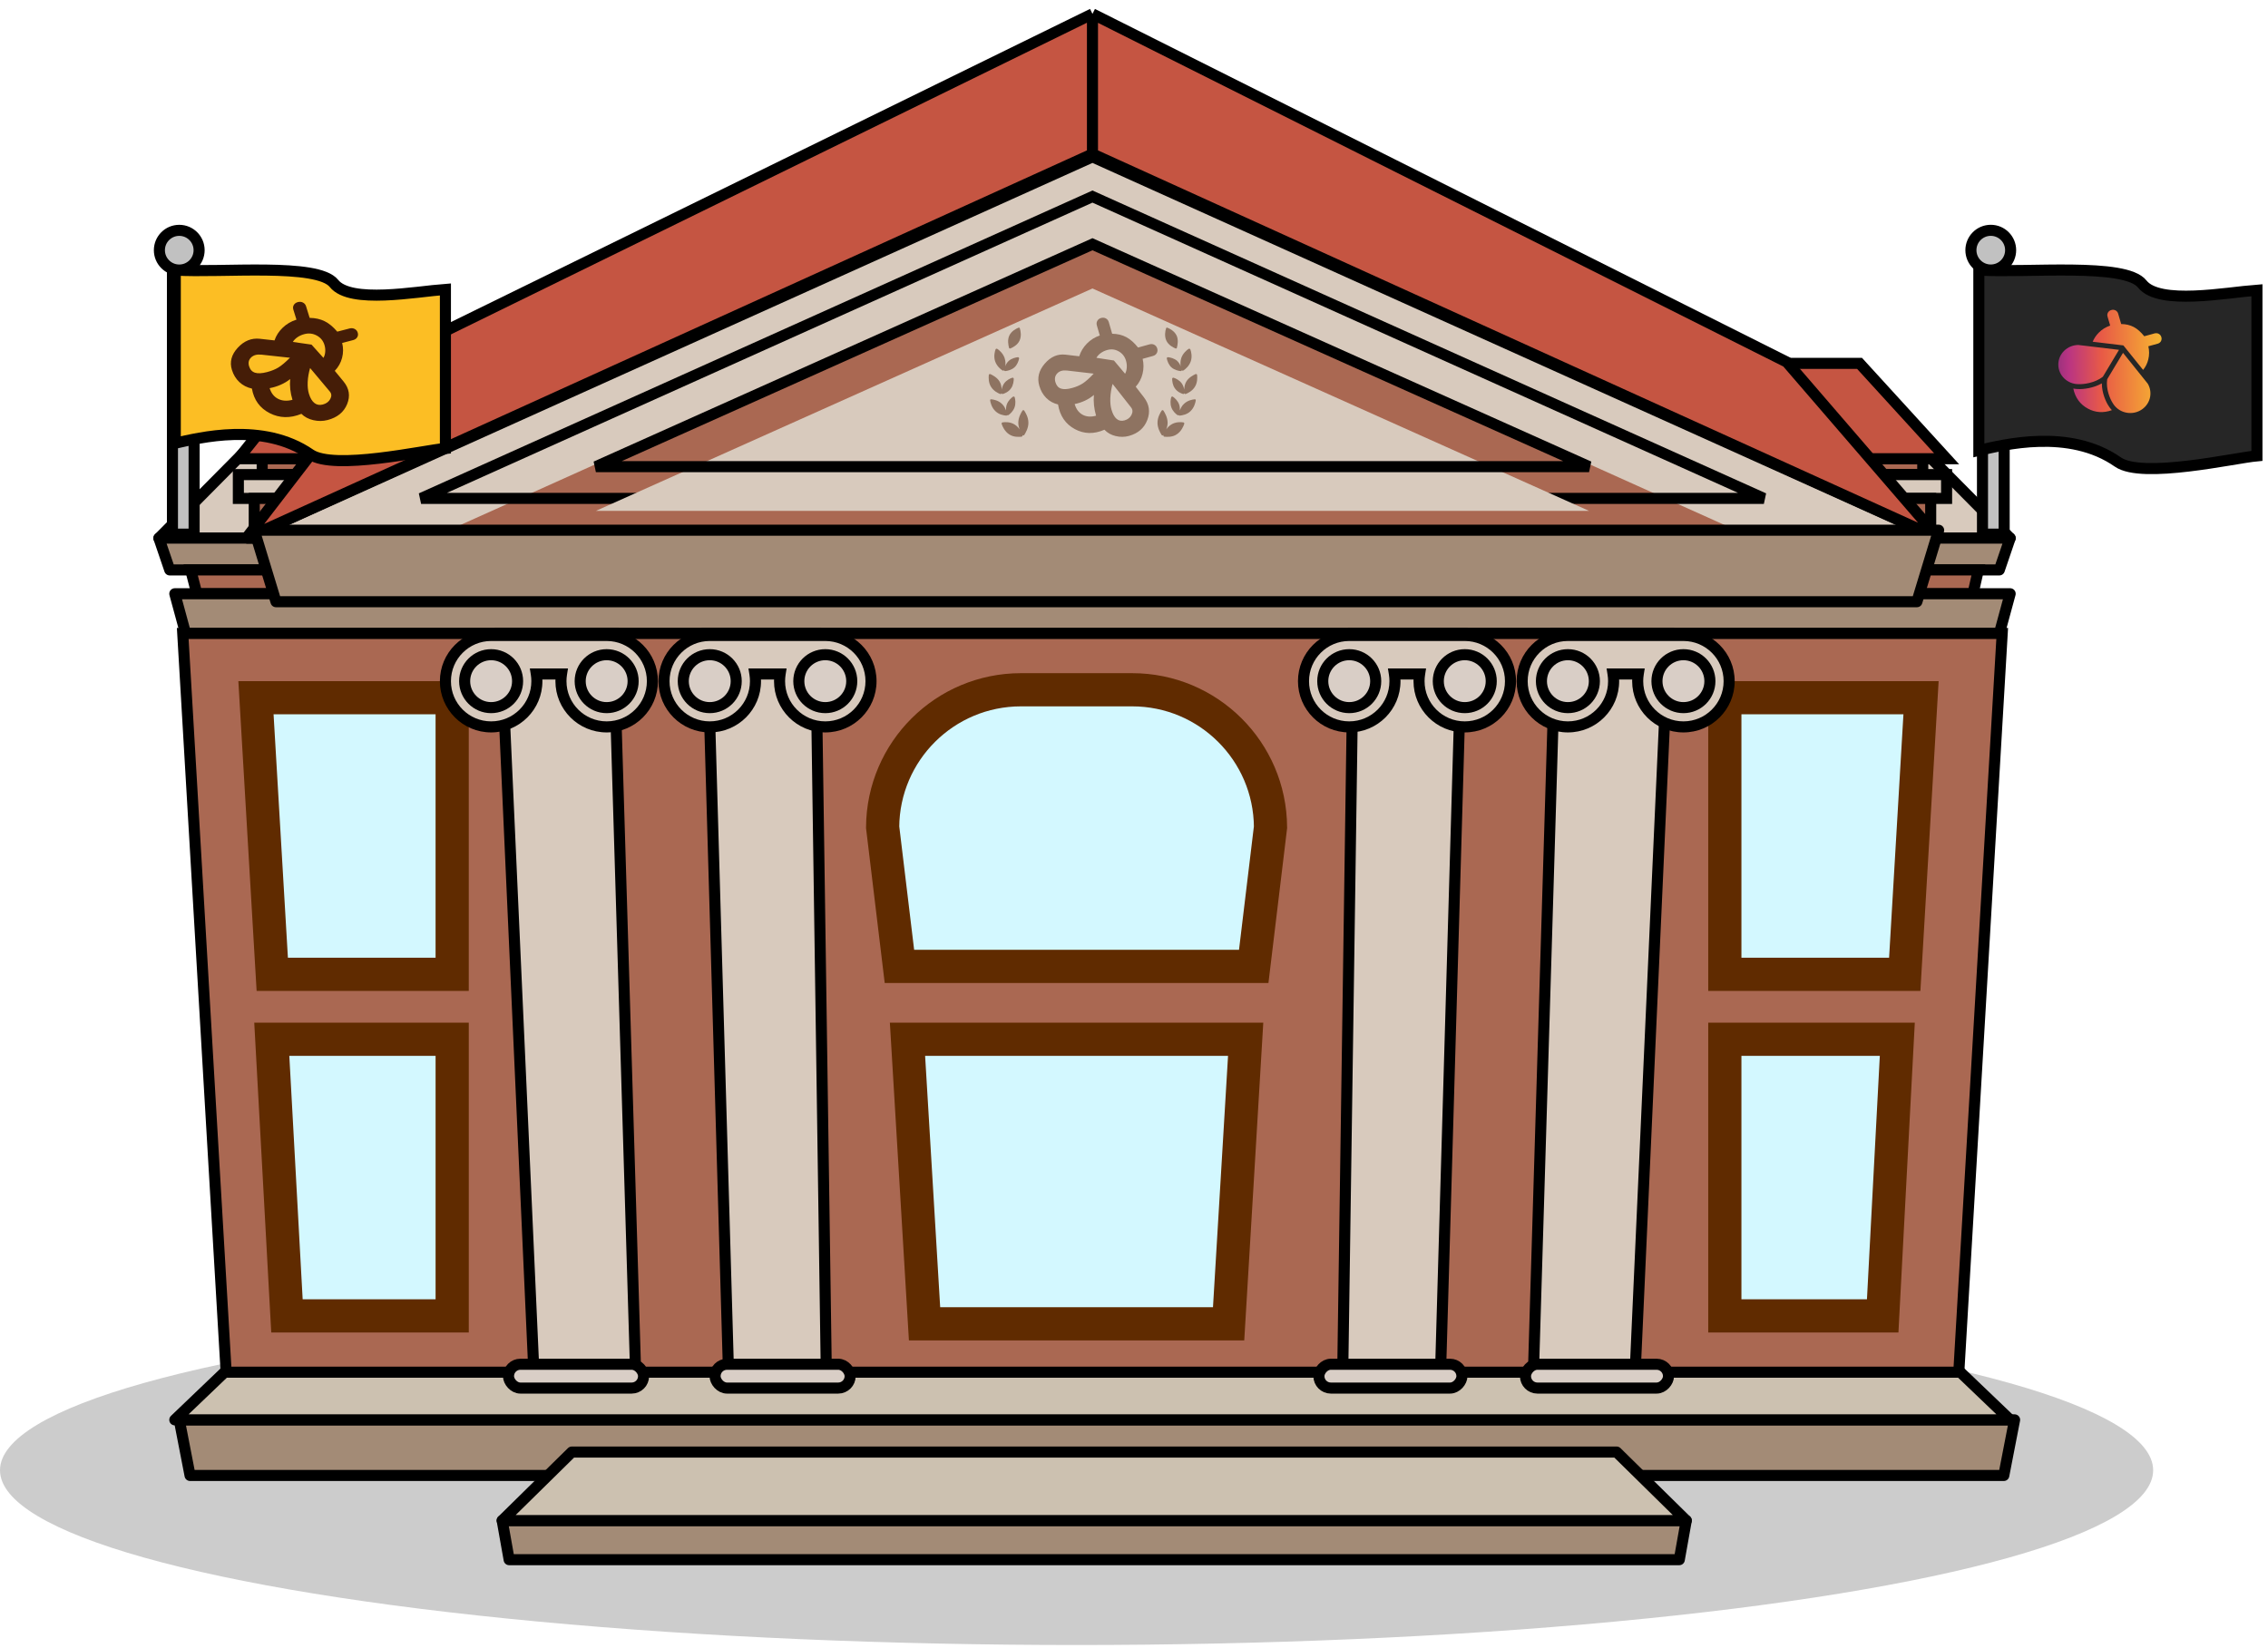 <svg xmlns="http://www.w3.org/2000/svg" width="205" height="149" viewBox="0 0 205 149" fill="none">
  <path d="M22.192 40.754H173.865L181.694 48.654H14.363L22.192 40.754Z" fill="#D8CABD" stroke="black" stroke-linejoin="round"/>
  <ellipse cx="97.31" cy="132.924" rx="97.31" ry="15.799" fill="black" fill-opacity="0.2"/>
  <path d="M17.178 133.395H181.12L182.096 128.367H16.202L17.178 133.395Z" fill="#A38B76" stroke="black" stroke-linejoin="round"/>
  <path d="M46.02 141.008H151.788L152.418 137.47H45.391L46.02 141.008Z" fill="#A38B76" stroke="black" stroke-linejoin="round"/>
  <path d="M45.391 137.471H152.418L146.122 131.279H51.686L45.391 137.471Z" fill="#CCC1B0" stroke="black" stroke-linejoin="round"/>
  <path d="M15.8 128.367H181.694L171.935 119.031H25.558L15.8 128.367Z" fill="#CCC1B0" stroke="black" stroke-linejoin="round"/>
  <rect x="23.699" y="41.471" width="150.095" height="1.436" fill="#AA6852" stroke="black"/>
  <path d="M21.545 45.062H175.948V42.908H21.545V45.062Z" fill="#D8CABD" stroke="black"/>
  <rect x="22.981" y="45.062" width="151.531" height="3.591" fill="#AA6852" stroke="black"/>
  <path d="M15.342 51.525H180.715L181.694 48.653H14.363L15.342 51.525Z" fill="#A38B76" stroke="black" stroke-linejoin="round"/>
  <path d="M17.236 51.525H178.821L178.331 53.68H17.792L17.236 51.525Z" fill="#AA6852" stroke="black"/>
  <path d="M16.776 57.272H180.718L181.694 53.681H15.8L16.776 57.272Z" fill="#A38B76" stroke="black" stroke-linejoin="round"/>
  <path d="M16.518 57.272H180.975L177.052 124.06H20.441L16.518 57.272Z" fill="#AA6852" stroke="black"/>
  <path d="M92.283 62.361H102.337C109.215 62.361 114.795 67.915 114.839 74.782L113.322 87.369H81.297L79.78 74.782C79.825 67.915 85.405 62.361 92.283 62.361Z" fill="#D3F8FF" stroke="#602B00" stroke-width="3"/>
  <path d="M40.872 93.959V118.967H25.937L25.248 106.381L24.566 93.959H40.872Z" fill="#D3F8FF" stroke="#602B00" stroke-width="3"/>
  <path d="M40.871 63.08V88.088H24.609L23.867 75.496L23.136 63.08H40.871Z" fill="#D3F8FF" stroke="#602B00" stroke-width="3"/>
  <path d="M112.593 93.959L111.829 106.732L111.052 119.686H83.568L82.792 106.732L82.026 93.959H112.593Z" fill="#D3F8FF" stroke="#602B00" stroke-width="3"/>
  <path d="M28.428 32.853H168.081L175.948 41.471H21.545L28.428 32.853Z" fill="#C55542" stroke="black"/>
  <path d="M98.746 14.182L175.23 48.653H22.263L98.746 14.182Z" fill="#D8CABD" stroke="black"/>
  <path d="M98.746 13.918L175.23 48.652L161.502 32.732L98.746 1.254L34.52 32.732L22.263 48.652L98.746 13.918Z" fill="#C55542"/>
  <path d="M98.746 13.918L175.23 48.652L161.502 32.732L98.746 1.254M98.746 13.918L22.263 48.652L34.52 32.732L98.746 1.254M98.746 13.918V1.254" stroke="black"/>
  <g filter="url(#filter0_i_31723_112)">
    <path d="M98.746 17.771L159.431 45.061H38.062L98.746 17.771Z" fill="#AA6852"/>
  </g>
  <path d="M98.746 17.771L159.431 45.061H38.062L98.746 17.771Z" stroke="black"/>
  <g filter="url(#filter1_i_31723_112)">
    <path d="M98.746 22.08L143.631 42.188H53.861L98.746 22.08Z" fill="#D8CABD"/>
  </g>
  <path d="M98.746 22.08L143.631 42.188H53.861L98.746 22.08Z" stroke="black"/>
  <path d="M22.981 47.935H175.23L173.266 54.399H24.946L22.981 47.935Z" fill="#A38B76" stroke="black" stroke-linejoin="round"/>
  <path d="M45.244 57.272H55.442L57.452 124.06H48.258L45.244 57.272Z" fill="#D8CABD" stroke="black"/>
  <path d="M63.916 57.272H73.722L74.688 124.06H65.848L63.916 57.272Z" fill="#D8CABD" stroke="black"/>
  <rect x="45.962" y="123.34" width="12.209" height="2.154" rx="1.077" fill="#D9CEC6" stroke="black"/>
  <rect x="64.634" y="123.34" width="12.209" height="2.154" rx="1.077" fill="#D9CEC6" stroke="black"/>
  <path d="M155.904 93.959V118.967H170.173L170.837 106.384L171.494 93.959H155.904Z" fill="#D3F8FF" stroke="#602B00" stroke-width="3"/>
  <path d="M155.904 63.08V88.088H172.166L172.908 75.496L173.639 63.08H155.904Z" fill="#D3F8FF" stroke="#602B00" stroke-width="3"/>
  <path d="M150.813 57.272H140.614L138.604 124.06H147.798L150.813 57.272Z" fill="#D8CABD" stroke="black"/>
  <path d="M132.141 57.272H122.335L121.368 124.06H130.208L132.141 57.272Z" fill="#D8CABD" stroke="black"/>
  <rect width="12.927" height="2.154" rx="1.077" transform="matrix(-1 0 0 1 150.813 123.34)" fill="#D9CEC6" stroke="black"/>
  <rect width="12.927" height="2.154" rx="1.077" transform="matrix(-1 0 0 1 132.141 123.34)" fill="#D9CEC6" stroke="black"/>
  <path fill-rule="evenodd" clip-rule="evenodd" d="M48.527 61.585C48.527 63.868 46.676 65.718 44.394 65.718C42.111 65.718 40.26 63.868 40.26 61.585C40.26 59.302 42.111 57.451 44.394 57.451H44.395H54.837C54.837 57.451 54.837 57.451 54.837 57.451C57.12 57.452 58.97 59.302 58.97 61.585C58.97 63.868 57.12 65.718 54.837 65.718C52.554 65.718 50.703 63.868 50.703 61.585C50.703 61.363 50.721 61.145 50.754 60.932H48.476C48.51 61.145 48.527 61.363 48.527 61.585Z" fill="#D8CABD"/>
  <path d="M54.837 57.451L54.837 56.951L54.837 57.451ZM50.754 60.932L51.248 61.01L51.34 60.432H50.754V60.932ZM48.476 60.932V60.432H47.89L47.982 61.01L48.476 60.932ZM44.394 66.218C46.953 66.218 49.027 64.144 49.027 61.585H48.027C48.027 63.592 46.4 65.218 44.394 65.218V66.218ZM39.76 61.585C39.76 64.144 41.834 66.218 44.394 66.218V65.218C42.387 65.218 40.76 63.592 40.76 61.585H39.76ZM44.394 56.951C41.834 56.951 39.76 59.026 39.76 61.585H40.76C40.76 59.578 42.387 57.951 44.394 57.951V56.951ZM44.395 56.951H44.394V57.951H44.395V56.951ZM54.837 56.951H44.395V57.951H54.837V56.951ZM54.837 57.951C54.837 57.951 54.837 57.951 54.837 57.951L54.837 56.951C54.837 56.951 54.837 56.951 54.837 56.951V57.951ZM54.837 57.951C56.844 57.952 58.47 59.578 58.47 61.585H59.47C59.47 59.026 57.396 56.952 54.837 56.951L54.837 57.951ZM58.47 61.585C58.47 63.592 56.843 65.218 54.837 65.218V66.218C57.396 66.218 59.47 64.144 59.47 61.585H58.47ZM54.837 65.218C52.83 65.218 51.203 63.592 51.203 61.585H50.203C50.203 64.144 52.278 66.218 54.837 66.218V65.218ZM51.203 61.585C51.203 61.389 51.218 61.197 51.248 61.01L50.26 60.854C50.223 61.092 50.203 61.336 50.203 61.585H51.203ZM48.476 61.432H50.754V60.432H48.476V61.432ZM49.027 61.585C49.027 61.336 49.008 61.092 48.97 60.854L47.982 61.01C48.012 61.197 48.027 61.389 48.027 61.585H49.027Z" fill="black"/>
  <circle cx="54.835" cy="61.583" r="2.393" fill="#D9CEC6" stroke="black"/>
  <circle cx="44.391" cy="61.583" r="2.393" fill="#D9CEC6" stroke="black"/>
  <path fill-rule="evenodd" clip-rule="evenodd" d="M126.088 61.585C126.088 63.868 124.237 65.718 121.955 65.718C119.672 65.718 117.821 63.868 117.821 61.585C117.821 59.302 119.672 57.451 121.955 57.451H121.955H132.397C132.397 57.451 132.398 57.451 132.398 57.451C134.681 57.452 136.531 59.302 136.531 61.585C136.531 63.868 134.68 65.718 132.397 65.718C130.114 65.718 128.264 63.868 128.264 61.585C128.264 61.363 128.281 61.145 128.315 60.932H126.037C126.071 61.145 126.088 61.363 126.088 61.585Z" fill="#D8CABD"/>
  <path d="M132.398 57.451L132.398 56.951L132.398 57.451ZM128.315 60.932L128.809 61.01L128.9 60.432H128.315V60.932ZM126.037 60.932V60.432H125.451L125.543 61.01L126.037 60.932ZM121.955 66.218C124.514 66.218 126.588 64.144 126.588 61.585H125.588C125.588 63.592 123.961 65.218 121.955 65.218V66.218ZM117.321 61.585C117.321 64.144 119.395 66.218 121.955 66.218V65.218C119.948 65.218 118.321 63.592 118.321 61.585H117.321ZM121.955 56.951C119.395 56.951 117.321 59.026 117.321 61.585H118.321C118.321 59.578 119.948 57.951 121.955 57.951V56.951ZM121.955 56.951H121.955V57.951H121.955V56.951ZM132.397 56.951H121.955V57.951H132.397V56.951ZM132.397 57.951C132.398 57.951 132.398 57.951 132.398 57.951L132.398 56.951C132.398 56.951 132.397 56.951 132.397 56.951V57.951ZM132.398 57.951C134.404 57.952 136.031 59.578 136.031 61.585H137.031C137.031 59.026 134.957 56.952 132.398 56.951L132.398 57.951ZM136.031 61.585C136.031 63.592 134.404 65.218 132.397 65.218V66.218C134.956 66.218 137.031 64.144 137.031 61.585H136.031ZM132.397 65.218C130.39 65.218 128.764 63.592 128.764 61.585H127.764C127.764 64.144 129.838 66.218 132.397 66.218V65.218ZM128.764 61.585C128.764 61.389 128.779 61.197 128.809 61.01L127.821 60.854C127.783 61.092 127.764 61.336 127.764 61.585H128.764ZM126.037 61.432H128.315V60.432H126.037V61.432ZM126.588 61.585C126.588 61.336 126.569 61.092 126.531 60.854L125.543 61.01C125.573 61.197 125.588 61.389 125.588 61.585H126.588Z" fill="black"/>
  <circle cx="132.398" cy="61.583" r="2.393" fill="#D9CEC6" stroke="black"/>
  <circle cx="121.955" cy="61.583" r="2.393" fill="#D9CEC6" stroke="black"/>
  <path fill-rule="evenodd" clip-rule="evenodd" d="M68.287 61.585C68.287 63.868 66.436 65.718 64.153 65.718C61.87 65.718 60.019 63.868 60.019 61.585C60.019 59.302 61.87 57.451 64.153 57.451H64.153H74.596C74.596 57.451 74.596 57.451 74.596 57.451C76.879 57.451 78.729 59.302 78.729 61.585C78.729 63.868 76.879 65.718 74.596 65.718C72.313 65.718 70.462 63.868 70.462 61.585C70.462 61.363 70.48 61.145 70.513 60.932H68.235C68.269 61.145 68.287 61.363 68.287 61.585Z" fill="#D8CABD"/>
  <path d="M64.153 57.451V56.951H64.153L64.153 57.451ZM70.513 60.932L71.007 61.01L71.099 60.432H70.513V60.932ZM68.235 60.932V60.432H67.65L67.742 61.01L68.235 60.932ZM64.153 66.218C66.712 66.218 68.787 64.144 68.787 61.585H67.787C67.787 63.592 66.16 65.218 64.153 65.218V66.218ZM59.519 61.585C59.519 64.144 61.594 66.218 64.153 66.218V65.218C62.146 65.218 60.519 63.592 60.519 61.585H59.519ZM64.153 56.951C61.594 56.951 59.519 59.026 59.519 61.585H60.519C60.519 59.578 62.146 57.951 64.153 57.951L64.153 56.951ZM64.153 56.951H64.153V57.951H64.153V56.951ZM74.596 56.951H64.153V57.951H74.596V56.951ZM74.596 57.951C74.596 57.951 74.596 57.951 74.596 57.951H74.596C74.596 57.951 74.596 57.951 74.596 57.951C74.596 57.951 74.596 57.951 74.596 57.951H74.596H74.596H74.596H74.596H74.596H74.596H74.596H74.596C74.596 57.951 74.596 57.951 74.596 57.951C74.596 57.951 74.596 57.951 74.596 57.951C74.596 57.951 74.596 57.951 74.596 57.951C74.596 57.951 74.596 57.951 74.596 57.951C74.596 57.951 74.596 57.951 74.596 57.951H74.596H74.596C74.596 57.951 74.596 57.951 74.596 57.951C74.596 57.951 74.596 57.951 74.596 57.951C74.596 57.951 74.596 57.951 74.596 57.951C74.596 57.951 74.596 57.951 74.596 57.951C74.596 57.951 74.596 57.951 74.596 57.951C74.596 57.951 74.596 57.951 74.596 57.951C74.596 57.951 74.596 57.951 74.596 57.951C74.596 57.951 74.596 57.951 74.596 57.951C74.596 57.951 74.596 57.951 74.596 57.951C74.596 57.951 74.596 57.951 74.596 57.951C74.596 57.951 74.596 57.951 74.596 57.951H74.596C74.596 57.951 74.596 57.951 74.596 57.951C74.596 57.951 74.596 57.951 74.596 57.951C74.596 57.951 74.596 57.951 74.596 57.951V56.951C74.596 56.951 74.596 56.951 74.596 56.951C74.596 56.951 74.596 56.951 74.596 56.951C74.596 56.951 74.596 56.951 74.596 56.951H74.596C74.596 56.951 74.596 56.951 74.596 56.951C74.596 56.951 74.596 56.951 74.596 56.951C74.596 56.951 74.596 56.951 74.596 56.951C74.596 56.951 74.596 56.951 74.596 56.951C74.596 56.951 74.596 56.951 74.596 56.951C74.596 56.951 74.596 56.951 74.596 56.951C74.596 56.951 74.596 56.951 74.596 56.951C74.596 56.951 74.596 56.951 74.596 56.951C74.596 56.951 74.596 56.951 74.596 56.951C74.596 56.951 74.596 56.951 74.596 56.951C74.596 56.951 74.596 56.951 74.596 56.951H74.596H74.596C74.596 56.951 74.596 56.951 74.596 56.951C74.596 56.951 74.596 56.951 74.596 56.951C74.596 56.951 74.596 56.951 74.596 56.951C74.596 56.951 74.596 56.951 74.596 56.951C74.596 56.951 74.596 56.951 74.596 56.951H74.596H74.596H74.596H74.596H74.596H74.596H74.596H74.596C74.596 56.951 74.596 56.951 74.596 56.951C74.596 56.951 74.596 56.951 74.596 56.951H74.596C74.596 56.951 74.596 56.951 74.596 56.951V57.951ZM74.596 57.951C76.603 57.951 78.229 59.578 78.229 61.585H79.229C79.229 59.026 77.155 56.951 74.596 56.951V57.951ZM78.229 61.585C78.229 63.592 76.603 65.218 74.596 65.218V66.218C77.155 66.218 79.229 64.144 79.229 61.585H78.229ZM74.596 65.218C72.589 65.218 70.962 63.592 70.962 61.585H69.962C69.962 64.144 72.037 66.218 74.596 66.218V65.218ZM70.962 61.585C70.962 61.389 70.978 61.197 71.007 61.01L70.019 60.854C69.982 61.092 69.962 61.336 69.962 61.585H70.962ZM68.235 61.432H70.513V60.432H68.235V61.432ZM68.787 61.585C68.787 61.336 68.767 61.092 68.729 60.854L67.742 61.01C67.771 61.197 67.787 61.389 67.787 61.585H68.787Z" fill="black"/>
  <circle cx="74.596" cy="61.583" r="2.393" fill="#D9CEC6" stroke="black"/>
  <circle cx="64.153" cy="61.583" r="2.393" fill="#D9CEC6" stroke="black"/>
  <path fill-rule="evenodd" clip-rule="evenodd" d="M145.852 61.585C145.852 63.868 144.001 65.718 141.718 65.718C139.435 65.718 137.584 63.868 137.584 61.585C137.584 59.302 139.435 57.451 141.718 57.451H141.718H152.16C152.161 57.451 152.161 57.451 152.161 57.451C154.444 57.452 156.294 59.302 156.294 61.585C156.294 63.868 154.443 65.718 152.16 65.718C149.877 65.718 148.027 63.868 148.027 61.585C148.027 61.363 148.044 61.145 148.078 60.932H145.8C145.834 61.145 145.852 61.363 145.852 61.585Z" fill="#D8CABD"/>
  <path d="M152.161 57.451L152.161 57.951L152.161 57.451ZM148.078 60.932L148.572 61.01L148.664 60.432H148.078V60.932ZM145.8 60.932V60.432H145.215L145.306 61.01L145.8 60.932ZM141.718 66.218C144.277 66.218 146.352 64.144 146.352 61.585H145.352C145.352 63.592 143.725 65.218 141.718 65.218V66.218ZM137.084 61.585C137.084 64.144 139.159 66.218 141.718 66.218V65.218C139.711 65.218 138.084 63.592 138.084 61.585H137.084ZM141.718 56.951C139.159 56.951 137.084 59.026 137.084 61.585H138.084C138.084 59.578 139.711 57.951 141.718 57.951V56.951ZM141.718 56.951H141.718V57.951H141.718V56.951ZM152.16 56.951H141.718V57.951H152.16V56.951ZM152.16 57.951C152.161 57.951 152.161 57.951 152.161 57.951L152.161 56.951C152.161 56.951 152.161 56.951 152.16 56.951V57.951ZM152.161 57.951C154.168 57.952 155.794 59.578 155.794 61.585H156.794C156.794 59.026 154.72 56.952 152.161 56.951L152.161 57.951ZM155.794 61.585C155.794 63.592 154.167 65.218 152.16 65.218V66.218C154.719 66.218 156.794 64.144 156.794 61.585H155.794ZM152.16 65.218C150.154 65.218 148.527 63.592 148.527 61.585H147.527C147.527 64.144 149.601 66.218 152.16 66.218V65.218ZM148.527 61.585C148.527 61.389 148.542 61.197 148.572 61.01L147.584 60.854C147.546 61.092 147.527 61.336 147.527 61.585H148.527ZM145.8 61.432H148.078V60.432H145.8V61.432ZM146.352 61.585C146.352 61.336 146.332 61.092 146.294 60.854L145.306 61.01C145.336 61.197 145.352 61.389 145.352 61.585H146.352Z" fill="black"/>
  <circle cx="152.162" cy="61.583" r="2.393" fill="#D9CEC6" stroke="black"/>
  <circle cx="141.719" cy="61.583" r="2.393" fill="#D9CEC6" stroke="black"/>
  <path d="M103.402 35.929C103.881 36.554 103.982 37.233 103.704 37.966C103.425 38.7 102.873 39.181 102.047 39.41C101.652 39.519 101.25 39.523 100.839 39.422C100.428 39.322 100.091 39.131 99.828 38.85C98.876 39.266 97.981 39.245 97.143 38.789C96.305 38.333 95.802 37.592 95.633 36.566C95.216 36.467 94.862 36.272 94.57 35.98C94.279 35.689 94.068 35.321 93.939 34.877C93.732 34.164 93.897 33.497 94.434 32.875C94.971 32.253 95.594 31.983 96.303 32.064L97.549 32.211C97.683 31.783 97.914 31.4 98.243 31.063C98.572 30.726 98.96 30.482 99.408 30.333L99.143 29.422C99.099 29.27 99.113 29.13 99.186 29.003C99.259 28.875 99.373 28.79 99.529 28.747C99.685 28.704 99.828 28.718 99.958 28.789C100.089 28.86 100.176 28.972 100.221 29.123L100.526 30.175C101.006 30.181 101.43 30.281 101.797 30.476C102.164 30.671 102.521 30.986 102.867 31.42L103.909 31.131C104.064 31.088 104.207 31.102 104.338 31.174C104.468 31.245 104.556 31.356 104.6 31.508C104.644 31.66 104.63 31.799 104.557 31.927C104.484 32.054 104.37 32.14 104.214 32.183L103.281 32.441C103.386 32.892 103.384 33.341 103.274 33.788C103.165 34.234 102.959 34.626 102.656 34.962L103.402 35.929ZM99.072 37.583C98.98 37.268 98.918 36.953 98.885 36.641C98.852 36.328 98.849 36.016 98.875 35.706C98.637 35.911 98.367 36.084 98.066 36.224C97.764 36.364 97.454 36.466 97.136 36.529C97.268 36.984 97.507 37.306 97.853 37.495C98.199 37.683 98.605 37.712 99.072 37.583ZM96.908 35.077C97.291 34.971 97.615 34.831 97.881 34.656C98.147 34.481 98.473 34.189 98.858 33.78L96.449 33.5C96.061 33.456 95.766 33.541 95.563 33.755C95.36 33.969 95.304 34.234 95.396 34.549C95.484 34.853 95.651 35.047 95.895 35.131C96.139 35.214 96.477 35.197 96.908 35.077ZM101.64 38.008C101.939 37.925 102.152 37.756 102.278 37.5C102.404 37.244 102.387 37.018 102.227 36.823L100.564 34.708C100.445 35.145 100.377 35.568 100.36 35.977C100.343 36.385 100.379 36.741 100.467 37.045C100.58 37.431 100.734 37.706 100.931 37.873C101.128 38.039 101.365 38.084 101.64 38.008ZM101.694 33.79C101.779 33.64 101.83 33.458 101.846 33.246C101.862 33.033 101.839 32.822 101.778 32.611C101.669 32.238 101.452 31.957 101.126 31.77C100.8 31.582 100.451 31.54 100.08 31.643C99.865 31.702 99.671 31.794 99.5 31.917C99.329 32.04 99.196 32.184 99.102 32.349L100.686 32.592L101.694 33.79Z" fill="#451D07" fill-opacity="0.5"/>
  <path d="M91.326 31.502C91.272 31.522 91.2 31.502 91.2 31.425C91.146 31.212 91.039 30.729 91.236 30.324C91.433 29.918 91.863 29.705 92.06 29.628C92.113 29.609 92.185 29.628 92.185 29.705C92.257 29.918 92.346 30.401 92.149 30.807C91.952 31.212 91.522 31.425 91.326 31.502ZM91.182 32.623C91.451 32.391 91.809 32.314 92.006 32.294C92.078 32.294 92.131 32.352 92.113 32.43C92.06 32.642 91.952 32.99 91.684 33.222C91.415 33.454 91.057 33.531 90.86 33.55C90.806 33.55 90.77 33.512 90.752 33.473C90.717 33.512 90.663 33.531 90.609 33.492C90.43 33.376 90.09 33.087 89.947 32.661C89.803 32.236 89.911 31.792 89.983 31.599C90.001 31.541 90.072 31.502 90.144 31.541C90.323 31.657 90.663 31.947 90.806 32.372C90.896 32.642 90.896 32.913 90.86 33.125C90.914 32.951 91.021 32.778 91.182 32.623ZM90.341 34.478C90.484 34.71 90.538 34.999 90.538 35.231C90.573 35.057 90.627 34.845 90.77 34.652C90.985 34.362 91.308 34.207 91.505 34.149C91.576 34.13 91.63 34.188 91.63 34.246C91.63 34.439 91.594 34.825 91.379 35.115C91.164 35.425 90.842 35.56 90.645 35.618C90.591 35.637 90.538 35.598 90.52 35.56C90.502 35.618 90.448 35.637 90.394 35.618C90.197 35.54 89.803 35.347 89.571 34.961C89.338 34.594 89.356 34.13 89.374 33.917C89.374 33.84 89.445 33.801 89.517 33.821C89.714 33.917 90.108 34.111 90.341 34.478ZM89.606 36.101C89.803 36.12 90.233 36.197 90.555 36.507C90.752 36.68 90.86 36.912 90.932 37.105C90.932 36.932 90.932 36.758 91.003 36.564C91.129 36.217 91.397 35.985 91.558 35.869C91.612 35.83 91.701 35.85 91.719 35.927C91.773 36.12 91.827 36.487 91.701 36.835C91.576 37.183 91.308 37.415 91.146 37.531C91.111 37.55 91.057 37.55 91.021 37.531C91.003 37.569 90.967 37.589 90.914 37.569C90.699 37.55 90.269 37.473 89.965 37.163C89.642 36.854 89.535 36.429 89.499 36.217C89.481 36.139 89.535 36.081 89.606 36.101ZM90.627 38.187C90.842 38.149 91.343 38.13 91.737 38.4C91.916 38.516 92.06 38.67 92.167 38.825C92.096 38.651 92.042 38.439 92.042 38.226C92.042 37.743 92.292 37.318 92.418 37.125C92.454 37.067 92.543 37.067 92.579 37.125C92.704 37.318 92.955 37.724 92.955 38.226C92.955 38.709 92.704 39.134 92.579 39.327C92.543 39.385 92.454 39.385 92.418 39.327L92.4 39.308C92.4 39.327 92.418 39.347 92.418 39.347C92.436 39.405 92.4 39.482 92.328 39.482C92.113 39.501 91.612 39.54 91.218 39.269C90.824 39.018 90.609 38.555 90.538 38.323C90.52 38.265 90.555 38.187 90.627 38.187Z" fill="#451D07" fill-opacity="0.5"/>
  <path d="M106.254 31.502C106.308 31.522 106.379 31.502 106.379 31.425C106.433 31.212 106.541 30.729 106.344 30.324C106.147 29.918 105.717 29.705 105.52 29.628C105.466 29.609 105.395 29.628 105.395 29.705C105.323 29.918 105.233 30.401 105.43 30.807C105.627 31.212 106.057 31.425 106.254 31.502ZM106.397 32.623C106.129 32.391 105.771 32.314 105.574 32.294C105.502 32.294 105.448 32.352 105.466 32.43C105.52 32.642 105.627 32.99 105.896 33.222C106.165 33.454 106.523 33.531 106.72 33.55C106.773 33.55 106.809 33.512 106.827 33.473C106.863 33.512 106.917 33.531 106.97 33.492C107.149 33.376 107.49 33.087 107.633 32.661C107.776 32.236 107.669 31.792 107.597 31.599C107.579 31.541 107.508 31.502 107.436 31.541C107.257 31.657 106.917 31.947 106.773 32.372C106.684 32.642 106.684 32.913 106.72 33.125C106.666 32.951 106.558 32.778 106.397 32.623ZM107.239 34.478C107.096 34.71 107.042 34.999 107.042 35.231C107.006 35.057 106.952 34.845 106.809 34.652C106.594 34.362 106.272 34.207 106.075 34.149C106.003 34.13 105.95 34.188 105.95 34.246C105.95 34.439 105.985 34.825 106.2 35.115C106.415 35.425 106.738 35.56 106.935 35.618C106.988 35.637 107.042 35.598 107.06 35.56C107.078 35.618 107.131 35.637 107.185 35.618C107.382 35.54 107.776 35.347 108.009 34.961C108.242 34.594 108.224 34.13 108.206 33.917C108.206 33.84 108.134 33.801 108.063 33.821C107.866 33.917 107.472 34.111 107.239 34.478ZM107.973 36.101C107.776 36.12 107.346 36.197 107.024 36.507C106.827 36.68 106.72 36.912 106.648 37.105C106.648 36.932 106.648 36.758 106.576 36.564C106.451 36.217 106.182 35.985 106.021 35.869C105.968 35.83 105.878 35.85 105.86 35.927C105.806 36.12 105.753 36.487 105.878 36.835C106.003 37.183 106.272 37.415 106.433 37.531C106.469 37.55 106.523 37.55 106.558 37.531C106.576 37.569 106.612 37.589 106.666 37.569C106.881 37.55 107.311 37.473 107.615 37.163C107.937 36.854 108.045 36.429 108.08 36.217C108.098 36.139 108.045 36.081 107.973 36.101ZM106.952 38.187C106.738 38.149 106.236 38.13 105.842 38.4C105.663 38.516 105.52 38.67 105.412 38.825C105.484 38.651 105.538 38.439 105.538 38.226C105.538 37.743 105.287 37.318 105.162 37.125C105.126 37.067 105.036 37.067 105.001 37.125C104.875 37.318 104.625 37.724 104.625 38.226C104.625 38.709 104.875 39.134 105.001 39.327C105.036 39.385 105.126 39.385 105.162 39.327L105.18 39.308C105.18 39.327 105.162 39.347 105.162 39.347C105.144 39.405 105.18 39.482 105.251 39.482C105.466 39.501 105.968 39.54 106.362 39.269C106.755 39.018 106.97 38.555 107.042 38.323C107.06 38.265 107.024 38.187 106.952 38.187Z" fill="#451D07" fill-opacity="0.5"/>
  <rect x="15.587" y="23.156" width="1.959" height="25.135" fill="#C1C1C1" stroke="black"/>
  <path d="M30.188 25.626C28.699 23.755 20.061 24.677 15.843 24.417V40.069C17.977 39.593 23.766 38.113 28.051 41.078C30.188 42.556 38.325 40.714 40.26 40.54V26.164C37.58 26.359 31.677 27.496 30.188 25.626Z" fill="#FCBE24" stroke="black"/>
  <rect x="179.193" y="23.156" width="1.959" height="25.135" fill="#C1C1C1" stroke="black"/>
  <circle cx="179.942" cy="22.618" r="1.795" fill="#C1C1C1" stroke="black"/>
  <path d="M193.631 25.676C192.099 23.728 183.207 24.688 178.864 24.417V40.721C181.061 40.225 187.021 38.684 191.432 41.772C193.631 43.312 202.007 41.393 204 41.212V26.237C201.241 26.44 195.164 27.625 193.631 25.676Z" fill="#262626" stroke="black"/>
  <path d="M31.056 34.494C31.567 35.118 31.675 35.797 31.378 36.531C31.081 37.264 30.492 37.745 29.611 37.974C29.19 38.083 28.76 38.088 28.322 37.987C27.884 37.886 27.524 37.695 27.244 37.415C26.228 37.83 25.273 37.81 24.38 37.354C23.486 36.898 22.95 36.157 22.769 35.131C22.325 35.032 21.947 34.836 21.636 34.545C21.325 34.253 21.1 33.885 20.962 33.441C20.741 32.729 20.917 32.062 21.49 31.439C22.063 30.817 22.727 30.547 23.484 30.628L24.812 30.776C24.956 30.347 25.202 29.964 25.553 29.627C25.904 29.29 26.318 29.047 26.796 28.898L26.513 27.986C26.466 27.834 26.482 27.695 26.559 27.567C26.637 27.44 26.759 27.355 26.925 27.311C27.091 27.268 27.244 27.282 27.383 27.354C27.522 27.425 27.615 27.536 27.663 27.688L27.989 28.739C28.501 28.745 28.953 28.846 29.344 29.041C29.736 29.235 30.116 29.55 30.485 29.984L31.596 29.696C31.762 29.653 31.915 29.667 32.054 29.738C32.194 29.809 32.287 29.921 32.334 30.073C32.381 30.224 32.366 30.364 32.288 30.491C32.21 30.619 32.088 30.704 31.922 30.747L30.927 31.006C31.039 31.456 31.037 31.905 30.92 32.352C30.803 32.799 30.583 33.19 30.26 33.527L31.056 34.494ZM26.437 36.147C26.339 35.832 26.273 35.518 26.238 35.205C26.203 34.892 26.2 34.581 26.228 34.271C25.974 34.475 25.686 34.648 25.364 34.788C25.042 34.929 24.711 35.03 24.372 35.093C24.513 35.549 24.768 35.871 25.137 36.059C25.506 36.247 25.939 36.277 26.437 36.147ZM24.129 33.642C24.537 33.536 24.884 33.395 25.167 33.221C25.451 33.046 25.799 32.754 26.209 32.344L23.64 32.065C23.226 32.021 22.911 32.106 22.694 32.32C22.478 32.534 22.419 32.798 22.516 33.114C22.61 33.417 22.788 33.611 23.048 33.695C23.309 33.779 23.669 33.761 24.129 33.642ZM29.176 36.572C29.496 36.489 29.723 36.32 29.857 36.064C29.991 35.808 29.973 35.583 29.802 35.387L28.029 33.273C27.902 33.71 27.83 34.132 27.812 34.541C27.794 34.95 27.832 35.306 27.926 35.609C28.045 35.995 28.21 36.271 28.421 36.437C28.631 36.603 28.883 36.648 29.176 36.572ZM29.234 32.354C29.325 32.204 29.38 32.023 29.396 31.81C29.413 31.598 29.389 31.386 29.324 31.176C29.208 30.802 28.976 30.521 28.628 30.334C28.28 30.147 27.908 30.104 27.513 30.207C27.283 30.267 27.077 30.358 26.894 30.481C26.712 30.605 26.57 30.748 26.469 30.913L28.159 31.157L29.234 32.354Z" fill="#451D07"/>
  <path d="M190.888 37.081C190.769 36.958 190.664 36.822 190.577 36.676C190.354 36.335 189.981 35.537 189.981 34.659C189.194 35.105 188.286 35.192 187.869 35.175C187.711 35.174 187.554 35.158 187.4 35.127C187.575 35.955 188.014 36.559 188.716 36.94C189.397 37.31 190.121 37.357 190.888 37.081ZM193.712 33.444C193.937 33.167 194.096 32.845 194.178 32.501C194.276 32.104 194.278 31.706 194.184 31.306L195.016 31.077C195.08 31.061 195.14 31.033 195.192 30.994C195.245 30.955 195.289 30.906 195.321 30.85C195.353 30.794 195.373 30.732 195.379 30.668C195.386 30.604 195.379 30.539 195.359 30.478C195.343 30.416 195.314 30.357 195.274 30.306C195.234 30.255 195.184 30.213 195.126 30.181C195.068 30.15 195.004 30.131 194.939 30.124C194.873 30.118 194.806 30.125 194.743 30.144L193.815 30.4C193.507 30.015 193.189 29.735 192.862 29.562C192.535 29.39 192.158 29.3 191.73 29.295L191.458 28.362C191.441 28.299 191.412 28.241 191.372 28.19C191.332 28.139 191.282 28.096 191.224 28.065C191.166 28.034 191.102 28.015 191.037 28.008C190.971 28.002 190.904 28.009 190.841 28.028C190.777 28.044 190.717 28.072 190.665 28.111C190.612 28.15 190.569 28.199 190.536 28.255C190.504 28.311 190.484 28.373 190.477 28.437C190.471 28.501 190.478 28.565 190.498 28.627L190.734 29.435C190.339 29.566 189.982 29.788 189.696 30.083C189.463 30.319 189.279 30.594 189.152 30.896L191.928 31.229L193.712 33.444ZM187.861 31.189C187.378 31.19 186.915 31.379 186.574 31.712C186.234 32.045 186.044 32.497 186.046 32.967C186.047 33.436 186.241 33.886 186.584 34.217C186.927 34.548 187.391 34.733 187.875 34.731H187.885C188.309 34.75 189.34 34.637 190.074 34.06L191.532 31.628L187.861 31.189ZM190.464 34.291L191.896 31.901L194.134 34.691C194.374 35.099 194.437 35.583 194.31 36.036C194.183 36.489 193.876 36.875 193.456 37.108C193.037 37.342 192.539 37.403 192.073 37.279C191.606 37.156 191.21 36.858 190.97 36.45L190.965 36.44C190.738 36.097 190.33 35.188 190.464 34.291Z" fill="url(#paint0_linear_31723_112)"/>
  <circle cx="16.202" cy="22.62" r="1.795" fill="#C1C1C1" stroke="black"/>
  <defs>
    <filter id="filter0_i_31723_112" x="37.857" y="17.223" width="121.778" height="28.338" filterUnits="userSpaceOnUse" color-interpolation-filters="sRGB">
      <feFlood flood-opacity="0" result="BackgroundImageFix"/>
      <feBlend mode="normal" in="SourceGraphic" in2="BackgroundImageFix" result="shape"/>
      <feColorMatrix in="SourceAlpha" type="matrix" values="0 0 0 0 0 0 0 0 0 0 0 0 0 0 0 0 0 0 127 0" result="hardAlpha"/>
      <feOffset dy="4"/>
      <feComposite in2="hardAlpha" operator="arithmetic" k2="-1" k3="1"/>
      <feColorMatrix type="matrix" values="0 0 0 0 0 0 0 0 0 0 0 0 0 0 0 0 0 0 0.25 0"/>
      <feBlend mode="normal" in2="shape" result="effect1_innerShadow_31723_112"/>
    </filter>
    <filter id="filter1_i_31723_112" x="53.657" y="21.531" width="90.178" height="21.156" filterUnits="userSpaceOnUse" color-interpolation-filters="sRGB">
      <feFlood flood-opacity="0" result="BackgroundImageFix"/>
      <feBlend mode="normal" in="SourceGraphic" in2="BackgroundImageFix" result="shape"/>
      <feColorMatrix in="SourceAlpha" type="matrix" values="0 0 0 0 0 0 0 0 0 0 0 0 0 0 0 0 0 0 127 0" result="hardAlpha"/>
      <feOffset dy="4"/>
      <feComposite in2="hardAlpha" operator="arithmetic" k2="-1" k3="1"/>
      <feColorMatrix type="matrix" values="0 0 0 0 0 0 0 0 0 0 0 0 0 0 0 0 0 0 0.25 0"/>
      <feBlend mode="normal" in2="shape" result="effect1_innerShadow_31723_112"/>
    </filter>
    <linearGradient id="paint0_linear_31723_112" x1="200.988" y1="32.74" x2="180.953" y2="33.021" gradientUnits="userSpaceOnUse">
      <stop stop-color="#F8F29C"/>
      <stop offset="0.165" stop-color="#F6DB2A"/>
      <stop offset="0.333" stop-color="#F4A435"/>
      <stop offset="0.55" stop-color="#E85A46"/>
      <stop offset="0.699" stop-color="#B93483"/>
      <stop offset="0.867" stop-color="#502B6E"/>
      <stop offset="1" stop-color="#2A2136"/>
    </linearGradient>
  </defs>
</svg>